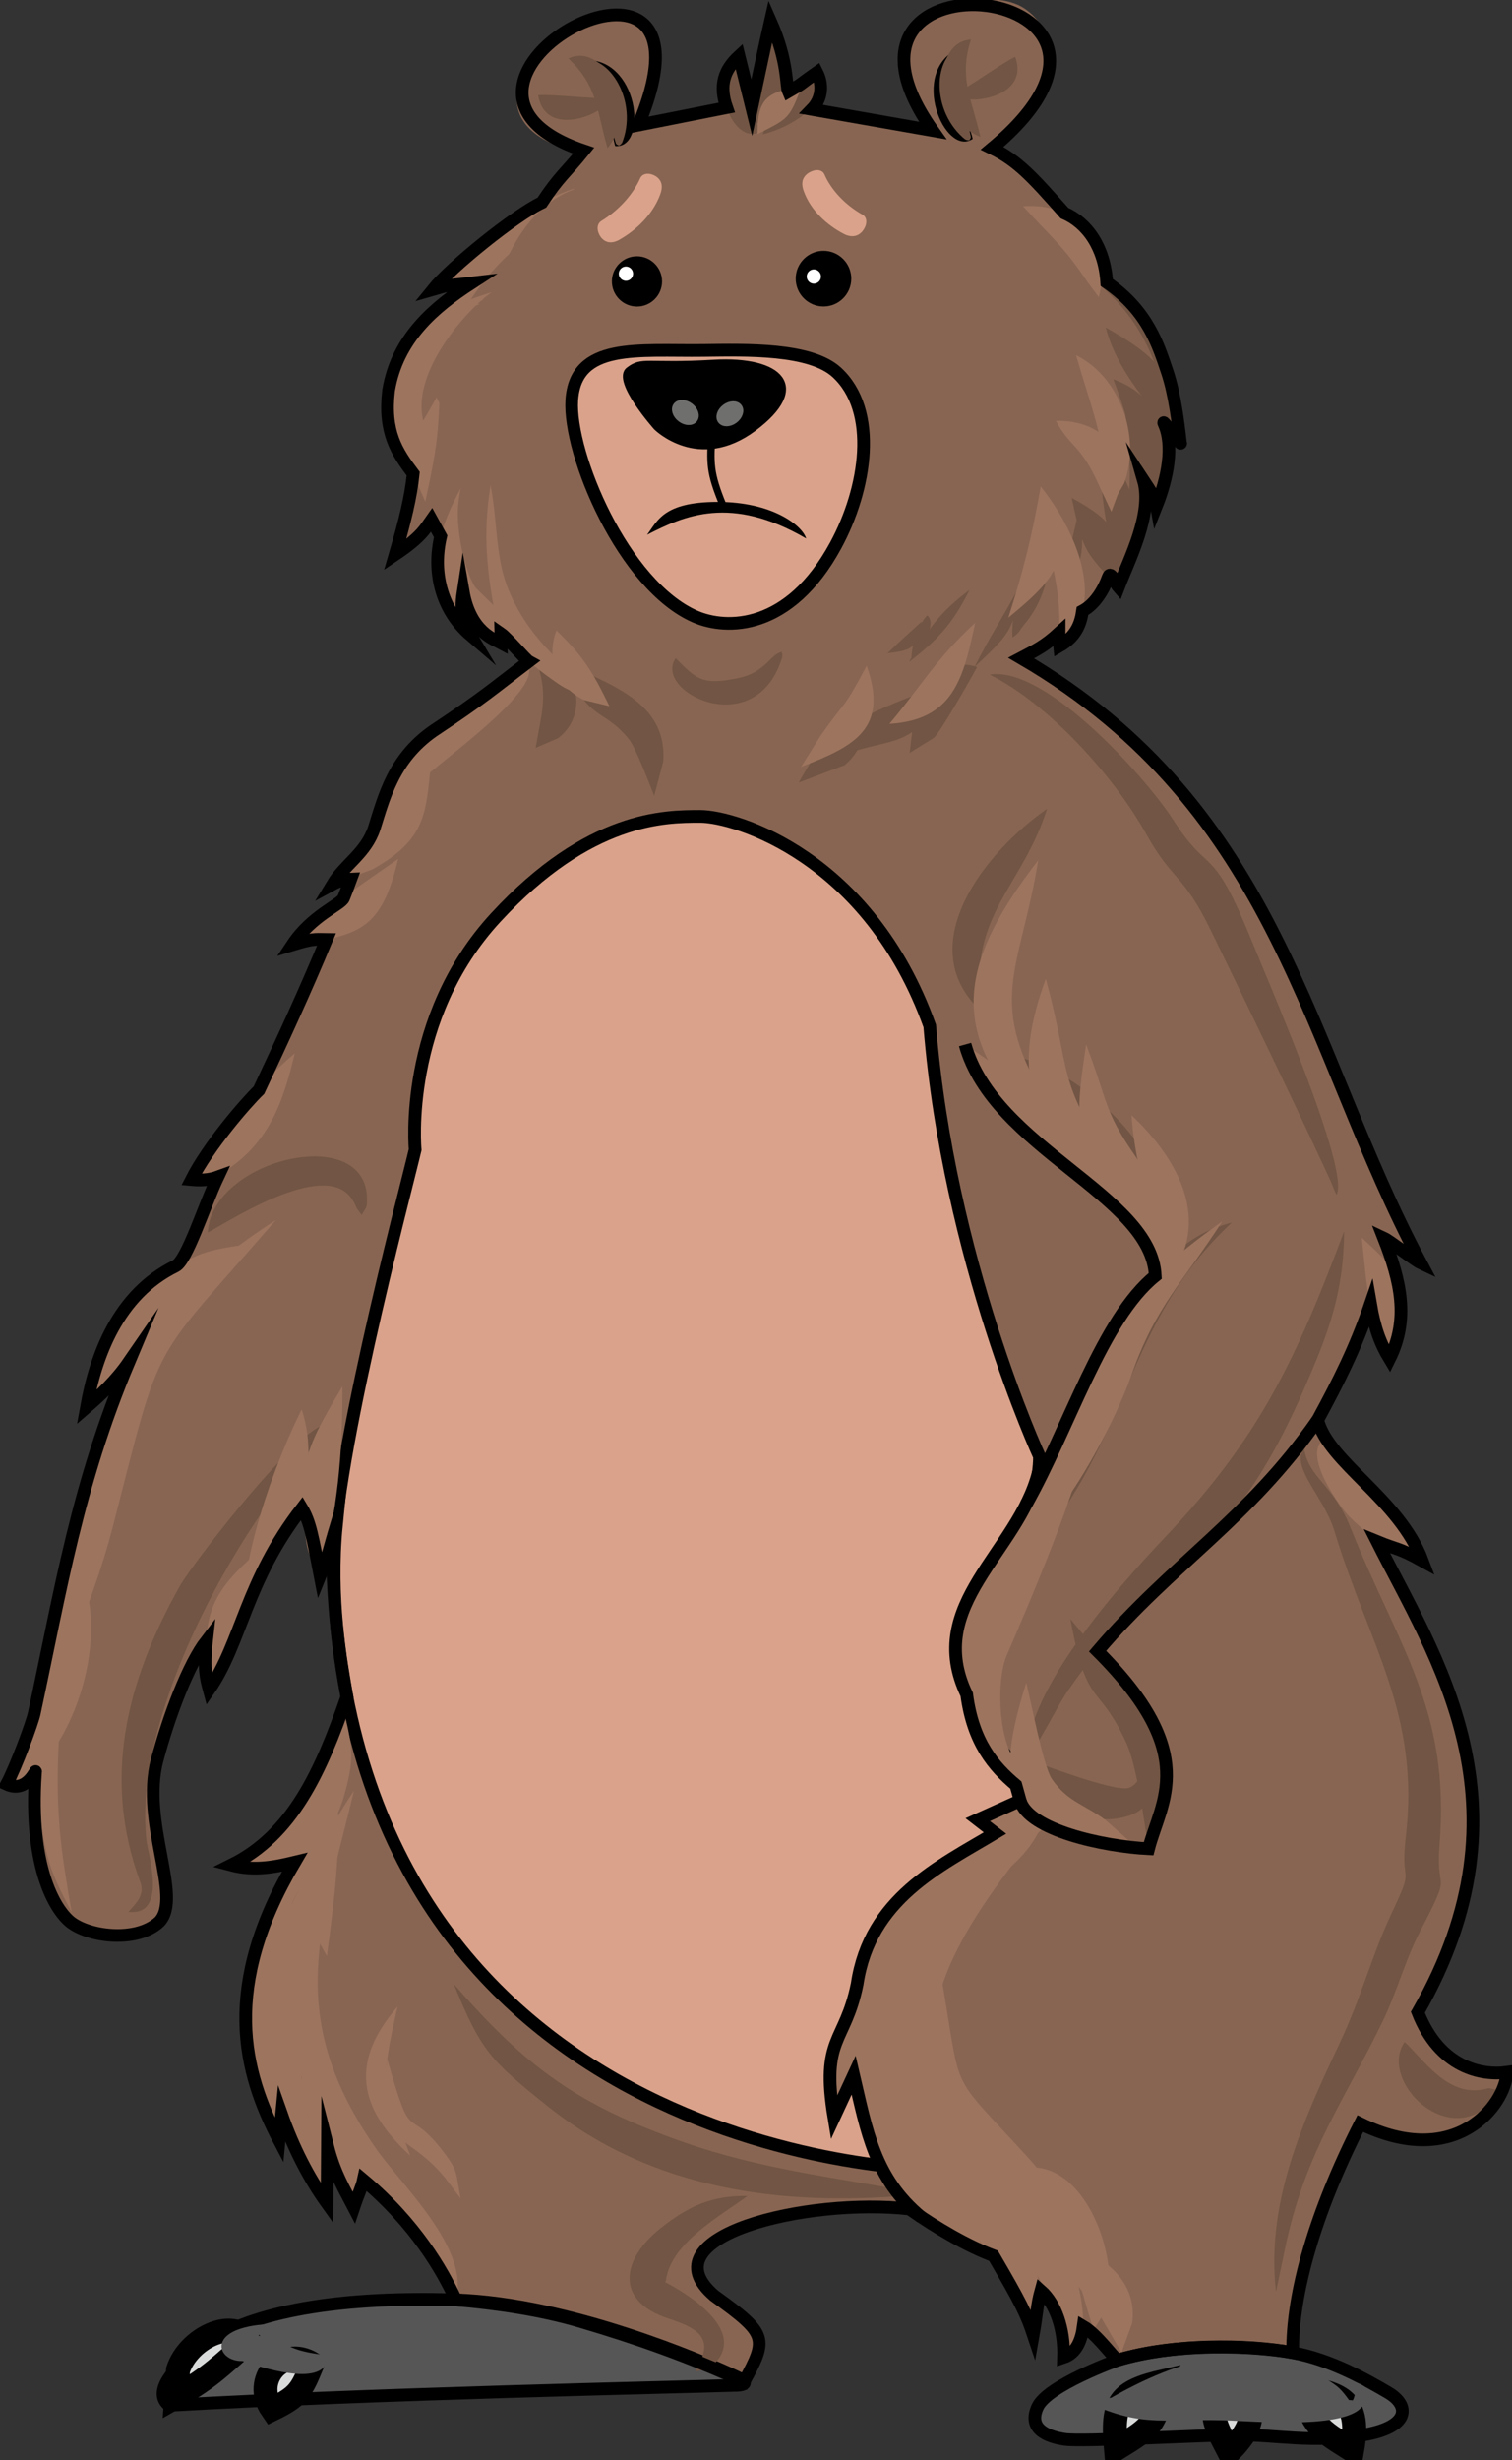 <svg width="179" height="291" viewBox="0 0 179 291" fill="none" xmlns="http://www.w3.org/2000/svg">
<rect x="0" y="0" width="179" height="291" fill="#333333" stroke="none"/>
<g clip-path="url(#clip0)">
<path fill-rule="evenodd" clip-rule="evenodd" d="M69.415 17.877C69.415 17.877 63.052 17.024 61.71 13.205C60.703 10.33 62.706 7.208 65.445 4.568C67.28 2.796 71.744 0.107 75.717 2.7C78.516 4.528 78.031 7.63 77.863 8.817C77.553 11.035 75.574 14.794 75.574 14.794C87.037 12.015 98.998 11.983 110.281 15.603C110.926 15.28 109.063 13.647 108.291 11.991C107.327 9.924 105.44 7.562 107.542 4.209C109.533 1.035 117.52 -1.187 121.143 1.25C124.074 3.222 125.065 7.363 123.946 10.219C122.393 14.169 117.44 17.534 117.44 17.534C117.44 17.534 120.777 18.749 126.403 25.694C129.329 29.306 130.03 32.926 133.47 36.749C135.991 39.552 139.602 49.413 139.725 52.347C141.031 54.494 135.895 45.996 137.018 49.827C137.089 50.074 138.463 52.057 136.906 59.83C136.719 60.766 135.174 52.929 135.146 59.074C135.138 61.344 133.852 65.756 133.092 67.855C131.599 71.964 132.718 64.306 131.786 66.919C131.559 67.56 130.572 70.093 127.211 73.175C125.786 74.481 120.86 77.846 120.86 77.846C120.86 77.846 129.453 82.844 135.055 88.587C141.999 95.703 147.051 101.549 153.78 116.236C157.117 123.52 161.102 134.997 167.931 149.114C164.901 146.478 164.021 146.012 163.885 146.187C163.272 146.971 166.251 148.178 164.945 152.977C164.65 154.06 164.26 149.616 163.077 149.365C162.731 152.256 160.859 158.452 160.772 158.703C160.151 160.448 155.978 167.982 155.978 167.982C155.978 167.982 158.92 175.007 159.9 176.763C168.799 192.708 175.018 203.867 173.923 216.913L173.895 217.227C173.473 222.158 172.446 227.016 170.821 231.691C170.754 231.894 170.678 232.097 170.606 232.309C169.914 234.264 169.05 235.61 167.835 238.039C167.624 238.461 168.87 242.3 172.533 244.514C175.834 246.505 178.386 245.136 178.386 245.136C178.386 245.136 178.558 250.368 171.757 252.794C166.247 254.661 161.019 251.205 161.019 251.205C161.019 251.205 156.675 259.504 154.855 265.589C153.517 270.061 152.709 273.904 152.896 278.384C154.553 278.595 157.157 279.583 160.366 280.953C163.985 282.494 166.856 284.007 165.924 286.062C165.757 286.265 165.617 286.44 165.287 286.783C160.202 288.953 149.492 288.065 144.495 288.057C134.462 288.041 130.663 289.132 126.279 288.208C125.694 288.085 124.082 287.667 123.779 287.535C123.106 287.129 122.604 286.165 122.545 285.839C122.027 283.007 132.268 279.184 132.268 279.184C129.735 275.25 125.2 272.518 118.249 267.361C116.656 266.182 114.721 263.932 113.765 263.438C106.013 259.42 94.785 259.97 87.431 263.315C85.432 264.223 82.084 266.779 81.953 268.42C81.706 271.455 89.191 273.705 89.486 278.01C89.609 279.814 87.993 282.119 87.993 282.119L81.698 281.892C75.371 281.665 69.04 281.801 62.729 282.291C55.519 282.852 46.68 282.665 44.418 282.9C39.405 283.426 36.383 281.243 30.805 281.311C26.553 281.363 18.578 285.166 20.079 282.502C26.823 270.531 54.002 272.307 54.002 272.307C54.002 272.307 53.253 268.416 47.4 261.877C43.355 257.357 31.366 251.671 32.708 231.257C33.409 220.608 39.851 213.046 41.093 200.283C37.753 186.986 40.835 172.976 40.835 172.976C34.532 178.862 25.971 190.669 22.205 198.057C18.247 205.814 17.065 210.959 19.732 222.624C21.225 229.162 13.194 231.962 7.079 226.359C2.548 222.154 5.287 208.247 5.653 203.564C5.741 202.461 5.781 201.354 5.781 200.243C5.769 194.958 6.8 175.712 20.759 149.767C42.809 108.777 41.304 93.724 54.675 85.257C61.893 80.686 62.976 77.484 62.976 77.484L60.663 75.449C58.577 73.613 57.482 71.156 57.963 72.279C58.549 73.645 57.736 74.704 57.736 74.704C57.736 74.704 55.869 68.846 54.376 66.923C50.701 62.192 50.514 58.221 50.331 59.699C50.02 62.192 49.084 62.16 49.084 62.16C49.084 62.16 49.252 59.372 49.053 56.792L50.876 50.082C50.876 48.871 49.232 48.536 48.734 49.584C48.722 48.963 48.702 48.517 48.674 48.369L48.714 45.625L49.081 44.646C49.319 44.156 49.618 43.925 49.801 43.375C50.108 42.459 50.43 41.894 50.856 41.038C51.561 39.628 51.187 40.48 51.796 39.668C52.071 39.297 52.186 38.82 52.445 38.457C52.775 37.995 53.01 38.059 53.333 37.247C54.547 36.769 54.838 36.279 54.977 36.211C55.232 36.084 55.726 36.358 56.773 35.311C57.545 34.539 57.366 34.809 57.836 33.897C58.222 33.153 58.768 32.731 58.859 31.827C58.891 31.516 59.468 31.142 59.468 29.927C59.926 29.529 61.32 28.127 61.547 27.709C61.694 27.434 61.79 27.163 61.837 26.896C64.37 23.886 66.894 20.883 69.415 17.877Z" fill="#886552" stroke="#886552" stroke-width="0.567" stroke-miterlimit="22.926"/>
<path fill-rule="evenodd" clip-rule="evenodd" d="M86.835 282.155C86.835 282.155 89.518 282.235 87.165 281.14C83.287 279.336 67.396 272.466 53.943 272.044C38.53 271.558 28.97 273.896 24.224 277.337C19.478 280.777 18.387 283.235 20 284.513C44.65 283.119 79.847 282.386 86.835 282.155C88.001 282.12 86.835 282.155 86.835 282.155Z" fill="#575656"/>
<path d="M86.835 282.155C86.835 282.155 89.518 282.235 87.165 281.14C83.287 279.336 67.396 272.466 53.943 272.044C38.53 271.558 28.97 273.896 24.224 277.337C19.478 280.777 18.387 283.235 20 284.513C44.65 283.119 79.847 282.386 86.835 282.155ZM86.835 282.155C88.001 282.12 86.835 282.155 86.835 282.155Z" stroke="black" stroke-width="1.5" stroke-miterlimit="22.926"/>
<path fill-rule="evenodd" clip-rule="evenodd" d="M132.276 279.184C139.22 277.058 148.505 277.472 153.024 278.288C157.543 279.105 161.776 281.506 164.36 283.027C166.944 284.549 166.964 287.165 161.131 288.065C155.298 288.961 151.101 288.013 146.702 288.017C142.306 288.017 128.143 288.861 126.021 288.535C123.899 288.208 121.669 287.296 122.832 284.72C124.003 282.143 132.276 279.184 132.276 279.184Z" fill="#575656" stroke="black" stroke-width="1.5" stroke-miterlimit="22.926"/>
<path fill-rule="evenodd" clip-rule="evenodd" d="M49.149 135.992C49.149 135.992 47.656 120.461 58.705 108.514C69.754 96.567 78.712 96.567 82.893 96.567C87.073 96.567 102.9 101.346 110.067 121.357C112.305 148.987 123.059 172.279 123.059 172.279C123.059 177.599 119.555 184.214 115.936 190.904C115.562 198.57 114.738 205.575 122.8 210.808C118.855 215.324 121.363 213.209 111.481 223.145C99.381 235.311 107.65 254.418 110.672 256.653C110.672 256.653 42.544 256.326 39.438 186.727C38.904 174.939 47.879 141.4 49.149 135.992Z" fill="#DAA28A" stroke="black" stroke-width="1.5" stroke-miterlimit="22.926"/>
<path fill-rule="evenodd" clip-rule="evenodd" d="M98.918 64.541C93.435 74.625 85.994 74.537 82.319 72.944C73.798 69.257 67.288 53.666 67.691 47.334C68.129 40.468 75.53 41.552 83.314 41.452C88.339 41.388 95.944 41.173 99.065 44.048C103.995 48.584 102.577 57.807 98.918 64.541Z" fill="#DAA28A" stroke="black" stroke-width="1.5" stroke-miterlimit="22.926"/>
<path fill-rule="evenodd" clip-rule="evenodd" d="M77.653 50.591C77.653 50.591 82.694 55.633 89.287 50.711C95.881 45.789 92.46 42.372 84.497 42.834C76.534 43.296 76.072 42.408 74.376 43.714C72.68 45.012 77.653 50.591 77.653 50.591Z" fill="black" stroke="black" stroke-width="0.567" stroke-miterlimit="22.926"/>
<path fill-rule="evenodd" clip-rule="evenodd" d="M85.847 48.194C85.258 48.636 85.031 49.329 85.341 49.743C85.652 50.157 86.38 50.133 86.97 49.691C87.559 49.249 87.786 48.556 87.475 48.142C87.165 47.728 86.436 47.752 85.847 48.194Z" fill="#6F6F6E" stroke="#6F6F6E" stroke-width="0.769" stroke-miterlimit="22.926"/>
<path fill-rule="evenodd" clip-rule="evenodd" d="M81.703 48.047C81.118 47.601 80.389 47.573 80.074 47.983C79.76 48.393 79.983 49.09 80.572 49.536C81.157 49.982 81.886 50.01 82.201 49.6C82.515 49.19 82.292 48.493 81.703 48.047Z" fill="#6F6F6E" stroke="#6F6F6E" stroke-width="0.769" stroke-miterlimit="22.926"/>
<path fill-rule="evenodd" clip-rule="evenodd" d="M84.739 50.968C84.467 54.827 84.436 55.825 85.977 59.618C86.084 59.793 85.999 60 85.785 60.078C85.576 60.157 85.316 60.077 85.209 59.899C83.58 55.907 83.596 54.937 83.88 50.871C83.899 50.679 84.107 50.549 84.345 50.574C84.587 50.599 84.762 50.776 84.739 50.968Z" fill="black"/>
<path fill-rule="evenodd" clip-rule="evenodd" d="M95.438 63.697C94.984 62.168 91.449 59.344 84.883 59.368C78.501 59.392 77.832 61.638 76.602 63.259C81 61 86.5 58.5 95.438 63.697Z" fill="black"/>
<path fill-rule="evenodd" clip-rule="evenodd" d="M68.953 7.124C75.618 6.515 76.805 17.594 72.835 17.279C72.525 16.292 72.652 15.826 72.174 14.806C70.888 12.055 69.737 10.37 68.953 7.124Z" fill="black"/>
<path fill-rule="evenodd" clip-rule="evenodd" d="M113.59 5.675C107.471 8.395 111.838 18.645 115.151 16.435C114.94 15.419 114.606 15.077 114.522 13.954C114.307 10.919 114.49 8.889 113.59 5.675Z" fill="black"/>
<path fill-rule="evenodd" clip-rule="evenodd" d="M129.943 51.28C135.326 59.468 135.621 61.527 132.468 69.352C130.688 60.913 130.465 59.699 129.943 51.28Z" fill="#725544"/>
<path fill-rule="evenodd" clip-rule="evenodd" d="M131.799 44.853C134.685 45.932 136.895 47.84 137.628 51.049C138.428 54.558 137.544 56.091 136.577 59.488C134.658 54.191 133.782 50.098 131.799 44.853Z" fill="#725544"/>
<path fill-rule="evenodd" clip-rule="evenodd" d="M130.902 38.732C138.686 43.16 138.487 44.658 139.949 52.706C136.536 48.485 132.28 44.096 130.902 38.732Z" fill="#725544"/>
<path fill-rule="evenodd" clip-rule="evenodd" d="M126.873 58.891C132.236 61.83 132.973 63.398 132.4 69.495C128.119 64.999 128.211 64.912 126.873 58.891Z" fill="#725544"/>
<path fill-rule="evenodd" clip-rule="evenodd" d="M132.845 46.048C135.632 54.633 136.325 59.819 132.248 68.448C132.176 67.568 132.152 68.026 132.323 67.178C134.195 58.042 134.079 55.227 132.845 46.048Z" fill="#725544"/>
<path fill-rule="evenodd" clip-rule="evenodd" d="M131.651 39.628C137.305 44.383 138.301 47.282 137.66 55.294L136.919 59.83L136.744 55.251C136.214 46.848 136.509 45.944 131.651 39.628Z" fill="#725544"/>
<path fill-rule="evenodd" clip-rule="evenodd" d="M129.708 33.356C136.202 35.55 137.217 40.178 138.483 46.47L138.472 46.438C138.547 46.764 138.531 46.593 138.519 46.944C137.034 45.757 136.779 38.867 129.708 33.356Z" fill="#725544"/>
<path fill-rule="evenodd" clip-rule="evenodd" d="M127.769 60.237C128.438 65.414 128.362 66.632 125.232 70.841C126.196 67.353 126.909 63.773 127.769 60.237Z" fill="#725544"/>
<path fill-rule="evenodd" clip-rule="evenodd" d="M120.749 69.197C120.064 74.724 119.372 75.059 115.374 78.906C117.154 75.274 118.946 72.713 120.749 69.197Z" fill="#725544"/>
<path fill-rule="evenodd" clip-rule="evenodd" d="M109.104 73.526C108.606 76.528 108.14 76.942 105.074 77.261C106.46 75.895 107.698 74.832 109.104 73.526Z" fill="#725544"/>
<path fill-rule="evenodd" clip-rule="evenodd" d="M121.048 69.643C121.545 71.419 121.792 74.318 119.853 75.393C119.797 73.151 120.096 71.737 121.048 69.643Z" fill="#725544"/>
<path fill-rule="evenodd" clip-rule="evenodd" d="M124.93 63.968C123.855 68.894 123.676 71.69 119.854 75.393C120.566 72.247 123.469 66.931 124.93 63.968Z" fill="#725544"/>
<path fill-rule="evenodd" clip-rule="evenodd" d="M109.776 72.781C111.094 73.948 108.649 77.269 107.896 77.998C107.936 76.293 108.549 74.087 109.776 72.781Z" fill="#725544"/>
<path fill-rule="evenodd" clip-rule="evenodd" d="M114.777 69.794C112.794 73.745 111.078 75.636 107.61 78.308C109.74 74.589 111.269 72.379 114.777 69.794Z" fill="#725544"/>
<path fill-rule="evenodd" clip-rule="evenodd" d="M67.297 6.921C71.231 4.958 75.945 12.397 71.927 17.526C70.598 12.994 70.797 10.215 67.297 6.921Z" fill="#725544"/>
<path fill-rule="evenodd" clip-rule="evenodd" d="M114.94 4.687C110.548 4.89 110.058 13.683 116.067 16.2C115.016 11.6 113.487 9.271 114.94 4.687Z" fill="#725544"/>
<path fill-rule="evenodd" clip-rule="evenodd" d="M63.713 11.254C65.6 11.139 70.454 11.744 71.477 11.553C73.695 12.381 64.665 17.188 63.713 11.254Z" fill="#725544"/>
<path fill-rule="evenodd" clip-rule="evenodd" d="M120.18 6.722C118.476 7.543 114.53 10.438 113.547 10.768C112.014 12.576 122.243 12.369 120.18 6.722Z" fill="#725544"/>
<path fill-rule="evenodd" clip-rule="evenodd" d="M68.643 7.073C72.154 6.312 75.638 12.078 73.608 16.989L73.616 16.901C73.464 17.144 73.568 17.024 73.269 17.228C73.126 17.148 72.943 17.088 72.899 16.929C71.74 12.851 70.1 10.493 68.643 7.073Z" fill="#725544"/>
<path fill-rule="evenodd" clip-rule="evenodd" d="M113.838 5.476C110.402 6.523 110.171 13.257 114.335 16.555L114.288 16.483C114.538 16.622 114.387 16.57 114.749 16.598C114.837 16.459 114.964 16.32 114.929 16.16C113.949 12.031 114.232 9.175 113.838 5.476Z" fill="#725544"/>
<path fill-rule="evenodd" clip-rule="evenodd" d="M55.949 64.565C59.76 68.189 59.816 69.396 57.892 74.27C55.519 69.551 55.758 69.77 55.949 64.565Z" fill="#725544"/>
<path fill-rule="evenodd" clip-rule="evenodd" d="M50.872 52.618C52.536 58.206 52.361 58.182 49.081 63.072C48.726 61.204 48.555 59.982 48.575 58.97C48.674 58.66 48.714 58.329 48.73 57.991L49.216 56.199C49.598 55.287 50.144 54.199 50.872 52.618Z" fill="#725544"/>
<path fill-rule="evenodd" clip-rule="evenodd" d="M48.691 48.106C48.85 48.445 48.962 48.811 49.033 49.198C48.914 49.293 48.81 49.421 48.734 49.58C48.723 48.963 48.703 48.513 48.675 48.365L48.691 48.106Z" fill="#725544"/>
<path fill-rule="evenodd" clip-rule="evenodd" d="M87.456 7.67C88.415 9.956 88.797 12.783 89.996 15.583C86.743 17.395 83.669 9.223 87.456 7.67Z" fill="#725544"/>
<path fill-rule="evenodd" clip-rule="evenodd" d="M91.21 2.473C93.36 8.423 94.503 12.166 88.224 15.467C90.234 9.558 89.685 8.466 91.21 2.473Z" fill="#725544"/>
<path fill-rule="evenodd" clip-rule="evenodd" d="M96.713 8.566C98.891 11.979 93.536 15.153 90.295 15.885C91.426 12.656 94.038 10.788 96.713 8.566Z" fill="#725544"/>
<path fill-rule="evenodd" clip-rule="evenodd" d="M79.99 77.858C82.478 80.347 83.127 81.128 87.515 80.18C90.613 79.511 91.214 77.392 92.532 77.11C92.655 77.572 92.647 77.353 92.592 77.763L92.608 77.731C89.538 87.93 77.207 81.853 79.99 77.858Z" fill="#725544"/>
<path fill-rule="evenodd" clip-rule="evenodd" d="M117.166 79.798C123.783 78.703 135.696 91.999 138.953 97.069C143.281 103.807 143.377 99.486 148.119 111.131C150.245 116.351 159.849 138.441 158.228 141.325C157.977 140.875 157.722 140.106 157.484 139.596C152.869 129.664 148.139 119.912 143.357 110.075C140.04 103.25 138.826 104.281 135.72 98.694C131.95 91.908 124.241 83.314 117.166 79.798Z" fill="#725544"/>
<path fill-rule="evenodd" clip-rule="evenodd" d="M159.124 145.657C159.057 153.096 157.233 157.803 154.235 164.629C144.858 185.966 137.289 184.19 126.356 200.084C125.134 201.864 122.53 207.148 121.65 207.785C121.367 199.972 132.858 187.161 138.038 181.713C149.178 169.981 153.49 160.635 159.124 145.657Z" fill="#725544"/>
<path fill-rule="evenodd" clip-rule="evenodd" d="M39.378 168.655C28.779 179.057 15.62 202.545 17.336 217.67C17.523 219.31 19.9 226.67 15.19 226.148C16.077 225.204 17.16 224.129 16.627 222.683C12.036 210.31 14.994 198.805 21.293 187.603C22.834 184.851 37.243 166.146 39.378 168.655Z" fill="#725544"/>
<path fill-rule="evenodd" clip-rule="evenodd" d="M154.347 171.192C154.956 174.959 157.739 175.373 159.861 180.654C165.551 194.831 171.718 202.25 170.42 218.227C169.926 224.32 172.088 220.812 168.127 228.43C166.339 231.867 165.372 235.654 163.632 239.214C159.037 248.628 154.721 254.391 152.304 265.143L151.062 271.096C149.863 260.643 154.143 251.109 158.535 241.814C161.255 236.056 162.369 231.349 164.73 226.355C167.649 220.182 165.706 223.376 166.423 217.315C168.147 202.74 162.095 194.676 157.99 181.14C156.7 176.907 152.766 173.673 154.347 171.192Z" fill="#725544"/>
<path fill-rule="evenodd" clip-rule="evenodd" d="M166.29 241.532C168.512 243.622 171.275 247.828 175.337 247.187C176.746 246.964 175.735 246.928 177.339 247.206C176.957 248.198 177.073 248.254 176.332 248.939C170.925 253.953 163.244 245.916 166.29 241.532Z" fill="#725544"/>
<path fill-rule="evenodd" clip-rule="evenodd" d="M53.712 234.662C62.256 244.51 68.384 249.01 81.034 253.423C90.06 256.569 98.497 257.509 107.786 259.237L107.678 259.261C107.925 259.233 107.794 259.225 108.064 259.301C108.017 259.44 107.981 259.647 107.798 259.663C92.441 261.021 77.144 258.986 64.813 249.118C58.024 243.694 56.905 242.511 53.712 234.662Z" fill="#725544"/>
<path fill-rule="evenodd" clip-rule="evenodd" d="M88.498 259.751C85.289 262.108 79.556 265.234 78.859 269.575C78.811 269.882 78.855 269.786 78.771 269.93C78.735 269.914 78.755 269.922 78.719 269.91L78.708 269.926C78.716 269.945 88.478 274.704 84.943 279.184C84.142 280.196 83.569 280.272 82.379 280.507L82.825 279.467C84.453 276.397 82.243 275.266 79.13 274.25C72.659 272.14 73.615 267.166 78.281 263.502C81.594 260.894 84.306 259.699 88.498 259.751Z" fill="#725544"/>
<path fill-rule="evenodd" clip-rule="evenodd" d="M123.955 95.675C121.136 104.544 115.406 107.702 115.952 117.415L115.995 119.47C107.885 111.704 116.732 100.677 123.955 95.675Z" fill="#725544"/>
<path fill-rule="evenodd" clip-rule="evenodd" d="M145.834 144.61C133.949 155.653 133.885 168.11 124.321 180.833C121.701 184.322 119.886 185.903 115.972 187.619C116.617 186.162 116.195 186.767 117.321 185.608C124.974 177.719 127.674 164.669 134.398 154.355C137.596 149.449 140.108 146.103 145.834 144.61Z" fill="#725544"/>
<path fill-rule="evenodd" clip-rule="evenodd" d="M119.054 124.921C125.623 124.933 137.473 134.821 137.855 142.993C138.026 146.605 138.48 146.338 137.357 149.962C136.294 147.306 135.796 145.833 135.092 143.097C133.746 137.884 122.988 128.955 119.054 124.921Z" fill="#725544"/>
<path fill-rule="evenodd" clip-rule="evenodd" d="M24.594 145.805C25.036 137.083 43.474 132.727 43.45 141.866C43.447 142.925 43.371 142.758 42.809 143.714C41.786 142.288 42.551 143.463 41.886 142.193C39.083 136.844 27.994 143.909 24.594 145.805Z" fill="#725544"/>
<path fill-rule="evenodd" clip-rule="evenodd" d="M63.415 78.006C66.286 75.915 71.012 83.457 66.079 87.316L63.415 88.459C64.171 84.055 64.956 82.044 63.415 78.006Z" fill="#725544"/>
<path fill-rule="evenodd" clip-rule="evenodd" d="M115.673 78.902C114.769 80.602 111.309 86.6 110.568 87.272L107.686 89.056L108.056 85.998C108.761 82.35 111.46 77.416 115.673 78.902Z" fill="#725544"/>
<path fill-rule="evenodd" clip-rule="evenodd" d="M66.699 78.304C71.895 80.929 79.046 82.888 78.517 90.088L77.45 94.134C77.091 93.266 75.307 88.511 74.487 87.484C71.346 83.557 69.669 85.624 66.699 78.304Z" fill="#725544"/>
<path fill-rule="evenodd" clip-rule="evenodd" d="M101.339 82.486C103.482 84.927 102.227 88.694 99.986 90.502L94.547 92.569C95.718 90.47 99.297 84.724 101.339 82.486Z" fill="#725544"/>
<path fill-rule="evenodd" clip-rule="evenodd" d="M113.284 80.694C106.862 89.606 106.706 86.544 97.947 89.921C96.932 90.311 97.095 90.335 96.263 89.953C96.529 89.22 96.836 88.77 97.346 88.168C99.822 85.246 109.394 81.518 113.284 80.694Z" fill="#725544"/>
<path fill-rule="evenodd" clip-rule="evenodd" d="M120.339 207.646C121.912 208.128 132.108 212.154 133.697 211.457C135.437 210.693 134.489 209.076 136.874 208.821C137.3 209.705 136.556 209.928 136.655 210.227C136.711 210.235 136.719 210.203 136.755 210.151C136.667 212.297 135.847 214.054 133.665 214.763C127.769 216.69 123.464 211.752 120.339 207.646Z" fill="#725544"/>
<path fill-rule="evenodd" clip-rule="evenodd" d="M126.722 191.502C128.422 193.628 136.289 202.461 137.038 204.52C138.842 209.47 137.285 213.874 135.979 218.681C135.445 215.599 134.669 209.008 133.299 206.065C129.919 198.805 128.705 202.302 126.722 191.502Z" fill="#725544"/>
<path fill-rule="evenodd" clip-rule="evenodd" d="M62.375 78.575C64.756 81.391 51.314 90.598 49.319 92.804C42.654 100.191 52.521 90.725 44.151 98.463C46.966 88.356 48.551 88.228 57.804 82.127C60.281 80.495 60.679 79.802 62.375 78.575Z" fill="#9D745E"/>
<path fill-rule="evenodd" clip-rule="evenodd" d="M32.657 144.311C17.614 161.686 19.271 157.545 13.466 180.172C10.28 192.585 7.211 194.138 6.856 208.693C6.693 215.372 7.354 219.689 8.473 226.148C5.757 221.102 5.387 219.605 4.626 213.735C3.185 202.577 4.22 196.603 7.414 186.165C13.593 165.935 13.697 156.553 32.657 144.311Z" fill="#9D745E"/>
<path fill-rule="evenodd" clip-rule="evenodd" d="M124.333 215.097C119.256 221.075 108.864 233.647 110.959 242.073C113.642 252.869 116.059 254.008 125.304 259.237C127.781 260.639 127.434 260.834 129.409 263.482C120.972 258.472 113.726 258.895 108.884 248.206C106.567 243.093 105.603 240.285 107.59 234.997C110.557 227.084 116.581 218.749 124.333 215.097Z" fill="#9D745E"/>
<path fill-rule="evenodd" clip-rule="evenodd" d="M41.914 211.812C38.004 228.051 33.549 238.393 44.474 254.088C47.636 258.628 55.698 266.003 53.942 272.048C50.459 262.857 45.008 261.029 39.501 253.092C30.467 240.062 33.461 224.185 41.914 211.812Z" fill="#9D745E"/>
<path fill-rule="evenodd" clip-rule="evenodd" d="M60.429 29.919C59.083 34.117 57.586 36.55 53.258 37.454C53.286 37.39 53.318 37.322 53.345 37.247C54.56 36.769 54.85 36.279 54.99 36.211C55.245 36.084 55.738 36.359 56.785 35.311C57.558 34.539 57.379 34.809 57.849 33.898C58.235 33.153 58.78 32.731 58.872 31.827C58.9 31.544 59.377 31.213 59.469 30.25C59.788 30.13 60.11 30.023 60.429 29.919Z" fill="#9D745E"/>
<path fill-rule="evenodd" clip-rule="evenodd" d="M52.366 43.359C51.111 46.123 50.279 47.445 48.734 49.373C48.722 48.863 48.707 48.497 48.679 48.369L48.718 45.625L49.085 44.646C49.324 44.156 49.622 43.925 49.806 43.375C49.821 43.324 49.837 43.276 49.857 43.228C50.697 43.12 51.569 43.192 52.366 43.359Z" fill="#9D745E"/>
<path fill-rule="evenodd" clip-rule="evenodd" d="M57.741 54.112C57.566 59.193 57.502 59.89 56.531 64.824C56.025 67.377 56.523 68.428 56.551 70.837C54.835 70.176 54.648 70.089 53.804 68.333C50.992 62.506 54.026 58.476 57.741 54.112Z" fill="#9D745E"/>
<path fill-rule="evenodd" clip-rule="evenodd" d="M51.02 90.251C50.415 96.277 50.431 99.315 44.072 102.839L39.374 104.588C43.853 98.017 45.98 96.03 51.02 90.251Z" fill="#9D745E"/>
<path fill-rule="evenodd" clip-rule="evenodd" d="M47.138 101.601C45.143 110.02 42.551 110.701 34.596 111.756L35.663 109.689C35.929 109.358 46.779 101.84 47.138 101.601Z" fill="#9D745E"/>
<path fill-rule="evenodd" clip-rule="evenodd" d="M34.895 124.599C33.429 130.827 31.578 135.793 25.63 139.13C24.081 139.998 24.001 140.034 22.651 139.532C26.422 133.734 29.392 129.25 34.895 124.599Z" fill="#9D745E"/>
<path fill-rule="evenodd" clip-rule="evenodd" d="M38.179 172.088C39.704 178.882 40.066 175.592 36.985 181.944L35.109 176.699L38.179 172.088Z" fill="#9D745E"/>
<path fill-rule="evenodd" clip-rule="evenodd" d="M40.533 163.988C40.588 172.004 39.951 178.73 37.881 186.424C36.368 183.187 36.408 183.967 36.037 180.435C35.245 172.845 36.746 170.407 40.533 163.988Z" fill="#9D745E"/>
<path fill-rule="evenodd" clip-rule="evenodd" d="M35.715 166.712C38.179 173.991 34.667 183.366 28.922 188.216C29.455 181.801 32.808 172.506 35.715 166.712Z" fill="#9D745E"/>
<path fill-rule="evenodd" clip-rule="evenodd" d="M31.013 183.139C31.523 186.5 30.44 187.245 29.281 190.61C27.8 194.915 27.131 195.811 24.742 199.865C23.806 191.211 24.575 188.611 31.013 183.139Z" fill="#9D745E"/>
<path fill-rule="evenodd" clip-rule="evenodd" d="M161.21 146.402C167.437 152.073 167.27 152.893 164.495 160.738C161.72 153.562 162.006 153.901 161.21 146.402Z" fill="#9D745E"/>
<path fill-rule="evenodd" clip-rule="evenodd" d="M156.731 170.296C158.42 172.343 157.886 172.311 160.586 174.696C165.455 179.001 165.391 179.085 168.378 184.632C164.683 182.98 162.795 182.474 159.734 179.388C158.607 178.249 154.112 171.972 156.731 170.296Z" fill="#9D745E"/>
<path fill-rule="evenodd" clip-rule="evenodd" d="M39.784 216.698C38.658 226.439 34.071 234.929 33.024 244.18L32.709 247.836L31.017 244.327C28.656 235.725 34.577 223.412 39.784 216.698Z" fill="#9D745E"/>
<path fill-rule="evenodd" clip-rule="evenodd" d="M38.18 249.444C43.368 253.307 44.972 253.18 41.87 261.113C41.146 259.683 39.573 256.875 39.187 255.091C38.566 252.196 36.416 252.168 38.18 249.444Z" fill="#9D745E"/>
<path fill-rule="evenodd" clip-rule="evenodd" d="M36.161 243.662C38.701 246.748 42.018 249.715 39.426 253.387L37.348 255.386L36.786 251.615C35.934 247.406 34.911 249.062 36.161 243.662Z" fill="#9D745E"/>
<path fill-rule="evenodd" clip-rule="evenodd" d="M145.03 281.275C148.84 284.541 149.043 286.4 145.515 290.044C143.258 285.676 143.27 285.879 145.03 281.275Z" fill="#D9DADA" stroke="black" stroke-width="2.834" stroke-miterlimit="22.926"/>
<path fill-rule="evenodd" clip-rule="evenodd" d="M137.858 281.638C136.664 286.918 136.715 286.846 132.109 289.702C131.611 284.182 132.399 282.884 137.858 281.638Z" fill="#D9DADA" stroke="black" stroke-width="2.835" stroke-miterlimit="22.926"/>
<path fill-rule="evenodd" clip-rule="evenodd" d="M153.805 282.354C158.993 283.055 161.079 284.051 160.076 289.821C155.668 287.038 155.883 287.225 153.805 282.354Z" fill="#D9DADA" stroke="black" stroke-width="2.835" stroke-miterlimit="22.926"/>
<path fill-rule="evenodd" clip-rule="evenodd" d="M29.519 276.923C26.163 279.738 25.132 281.056 20.859 283.493L21.078 280.315C22.277 276.624 27.556 274.023 29.519 276.923Z" fill="#D9DADA" stroke="black" stroke-width="2.835" stroke-miterlimit="22.926"/>
<path fill-rule="evenodd" clip-rule="evenodd" d="M36.985 279.611C35.683 282.757 35.384 283.445 32.207 284.987C29.826 281.566 33.366 277.376 36.985 279.611Z" fill="#D9DADA" stroke="black" stroke-width="2.835" stroke-miterlimit="22.926"/>
<path fill-rule="evenodd" clip-rule="evenodd" d="M38.553 278.866C38.183 282.171 30.642 279.638 28.874 279.033L28.918 278.977C26.159 279.268 24.51 275.839 31.183 275.23C31.183 275.23 30.626 275.827 30.041 276.457C30.296 276.492 30.562 276.548 30.869 276.628C34.62 277.596 33.772 278.28 38.553 278.866ZM28.934 277.647C28.783 277.811 28.687 277.918 28.683 277.926C28.882 277.898 28.946 277.791 28.934 277.647Z" fill="#575656" stroke="#575656" stroke-width="0.567" stroke-miterlimit="22.926"/>
<path fill-rule="evenodd" clip-rule="evenodd" d="M127.435 283.577C135.231 284.031 141.283 282.343 147.94 282.92C152.156 283.286 155.883 283.804 160.147 283.912C160.052 283.995 160.08 283.951 160.04 284.023C160.251 283.935 160.35 283.35 160.51 282.84C160.072 282.57 159.391 282.187 159.427 281.904L159.45 281.889L159.47 281.916L159.478 281.948L159.498 281.936C159.502 281.9 159.502 281.916 159.502 281.889C159.805 281.53 162.158 282.076 161.624 282.888C161.608 283.326 161.608 283.489 161.517 284.019C160.904 287.583 148.043 286.357 144.894 286.289C136.947 286.106 134.9 287.253 127.435 283.577ZM160.641 282.47C160.709 282.323 160.784 282.203 160.88 282.127C160.752 282.219 160.677 282.343 160.641 282.47ZM160.721 282.98C160.752 283.02 160.788 283.051 160.832 283.071C160.808 283.043 160.768 283.012 160.721 282.98Z" fill="#575656"/>
<path fill-rule="evenodd" clip-rule="evenodd" d="M131.05 283.907C139.65 278.926 149.062 275.903 157.945 282.012C158.909 282.673 159.399 283.505 160.239 284.62L158.71 284.788C152.28 283.999 147.474 284.62 141.02 284.222C135.935 283.907 136.568 285.234 131.05 283.907Z" fill="#575656"/>
<path fill-rule="evenodd" clip-rule="evenodd" d="M39.895 216.742C35.082 222.914 32.959 228.203 30.041 235.558C30.893 227.828 32.748 220.836 39.895 216.742Z" fill="#9D745E"/>
<path fill-rule="evenodd" clip-rule="evenodd" d="M34.819 234.065C33.361 240.528 34.659 246.346 34.97 253.033C33.254 248.31 30.085 238.33 34.819 234.065Z" fill="#9D745E"/>
<path fill-rule="evenodd" clip-rule="evenodd" d="M34.97 238.394C35.117 244.518 36.734 251.181 37.658 257.361C34.883 251.679 32.127 244.57 34.97 238.394Z" fill="#9D745E"/>
<path fill-rule="evenodd" clip-rule="evenodd" d="M38.403 251.687C39.012 255.936 39.199 253.845 37.806 257.959C36.563 253.63 36.372 255.721 38.403 251.687Z" fill="#9D745E"/>
<path fill-rule="evenodd" clip-rule="evenodd" d="M35.715 225.105C32.291 230.843 32.773 229.405 33.087 237.657C33.286 242.818 33.728 248.063 33.028 253.18C30.754 248.636 29.006 242.917 28.939 237.792C28.895 234.272 30.344 224.702 35.715 225.105Z" fill="#9D745E"/>
<path fill-rule="evenodd" clip-rule="evenodd" d="M35.117 232.87C34.273 243.443 34.456 244.865 37.924 254.478C38.469 255.995 38.804 256.716 38.402 258.257C38.083 257.349 37.884 256.736 37.45 255.856C32.589 245.956 31.398 244.291 35.117 232.87Z" fill="#9D745E"/>
<path fill-rule="evenodd" clip-rule="evenodd" d="M33.027 238.246C34.552 247.569 34.46 247.708 37.733 255.928C38.693 258.341 38.442 257.891 38.701 260.647C33.604 250.153 31.789 251.822 33.027 238.246Z" fill="#9D745E"/>
<path fill-rule="evenodd" clip-rule="evenodd" d="M47.062 237.35C44.964 246.725 45.314 246.016 48.555 254.972C42.372 249.325 41.432 243.857 47.062 237.35Z" fill="#9D745E"/>
<path fill-rule="evenodd" clip-rule="evenodd" d="M45.868 243.622C48.902 254.371 47.994 248.604 52.581 254.641C54.285 256.883 53.95 257.095 54.528 260.049L52.648 257.556C47.675 251.571 44.351 254.546 45.868 243.622Z" fill="#9D745E"/>
<path fill-rule="evenodd" clip-rule="evenodd" d="M40.791 202.704C41.779 206.85 41.95 208.267 40.664 212.66C38.984 218.394 33.314 223.281 27.354 220.625C31.55 218.096 26.677 220.951 30.3 219.04C35.388 216.359 38.016 207.67 40.791 202.704Z" fill="#9D745E"/>
<path fill-rule="evenodd" clip-rule="evenodd" d="M39.596 209.275C40.628 216.917 39.684 223.798 38.701 231.377C35.471 225.634 34.337 223.946 35.866 217.005C36.773 212.887 36.913 212.086 39.596 209.275Z" fill="#9D745E"/>
<path fill-rule="evenodd" clip-rule="evenodd" d="M10.034 187.173C12.247 194.433 9.325 204.5 3.974 209.892C3.392 210.473 1.656 212.114 0.776 211.067C1.437 209.633 1.863 209.343 2.576 207.28C4.953 200.37 6.179 193.823 10.034 187.173Z" fill="#9D745E"/>
<path fill-rule="evenodd" clip-rule="evenodd" d="M29.443 147.151C24.598 151.949 19.649 155.932 15.118 161.268C10.977 166.142 14.974 161.969 10.033 166.863C11.084 160.472 13.358 154.992 18.884 151.161C23.32 148.086 24.319 147.931 29.443 147.151Z" fill="#9D745E"/>
<path fill-rule="evenodd" clip-rule="evenodd" d="M123.811 213.186C123.549 220.895 113.388 224.539 108.446 228.298C106.444 229.824 103.127 233.209 101.415 234.889L103.032 229.302C104.998 225.212 109.044 221.851 112.77 219.864C119.499 216.276 118.026 217.745 123.811 213.186Z" fill="#9D745E"/>
<path fill-rule="evenodd" clip-rule="evenodd" d="M117.835 221.521C111.429 232.285 100.83 240.217 106.587 253.423L107.384 255.271C105.357 254.355 105.341 254.653 103.999 252.782C95.136 240.433 107.571 227.526 117.835 221.521Z" fill="#9D745E"/>
<path fill-rule="evenodd" clip-rule="evenodd" d="M113.355 223.312C110.875 229.445 110.274 227.514 108.088 231.349C106.248 234.578 106.933 243.937 107.853 247.155C108.757 250.313 111.83 255.9 113.328 259.579C106.3 253.873 102.072 248.051 102.502 238.569C102.904 229.712 106.814 227.777 113.355 223.312Z" fill="#9D745E"/>
<path fill-rule="evenodd" clip-rule="evenodd" d="M108.876 245.116C113.391 248.819 112.643 247.796 114.251 253.479C108.028 252.145 107.271 251.527 108.876 245.116Z" fill="#9D745E"/>
<path fill-rule="evenodd" clip-rule="evenodd" d="M124.105 212.56C125.678 216.021 121.505 218.669 118.129 217.092L115.744 215.248C119.566 212.847 120.283 213.233 124.105 212.56Z" fill="#9D745E"/>
<path fill-rule="evenodd" clip-rule="evenodd" d="M111.265 232.87C114.048 248.445 111.855 244.407 121.649 255.143C125.117 258.946 129.7 265.748 127.092 271.1C126.391 269.834 126.642 270.487 126.316 269.149L126.324 269.233C121.725 256.668 117.596 259.95 112.603 252.156C108.55 245.821 109.107 239.684 111.265 232.87Z" fill="#9D745E"/>
<path fill-rule="evenodd" clip-rule="evenodd" d="M121.119 256.465C128.529 255.151 132.885 267.604 130.862 273.338L129.48 275.581C128.585 273.004 128.095 270.579 127.123 268.146C124.32 261.109 124.973 262.108 121.119 256.465Z" fill="#9D745E"/>
<path fill-rule="evenodd" clip-rule="evenodd" d="M103.059 244.156C106.312 249.64 109.406 255.143 113.009 260.495C116.075 265.051 113.873 261.24 116.481 266.103L113.017 264.88C108.741 262.63 104.943 258.062 103.426 253.885C101.702 249.154 101.678 248.525 103.059 244.156Z" fill="#9D745E"/>
<path fill-rule="evenodd" clip-rule="evenodd" d="M106.188 238.545C103.532 245.343 103.441 245.454 108.796 252.527C112.161 256.971 116.763 262.323 119.327 266.919C113.928 264.267 108.589 260.221 104.954 255.354C101.689 250.99 98.524 240.433 106.188 238.545Z" fill="#9D745E"/>
<path fill-rule="evenodd" clip-rule="evenodd" d="M105.17 228.955C107.2 242.013 104.998 241.281 114.785 253.275C119.033 258.484 122.872 261.606 127.602 267.417L120.833 265.529C106.408 259.579 94.005 242.706 105.17 228.955Z" fill="#9D745E"/>
<path fill-rule="evenodd" clip-rule="evenodd" d="M108.881 251.981C114.841 256.573 123.294 263.936 123.151 272.227L122.315 276.178C120.766 272.809 119.806 270.196 117.581 267.21C113.452 261.658 110.756 258.887 108.881 251.981Z" fill="#9D745E"/>
<path fill-rule="evenodd" clip-rule="evenodd" d="M114.849 255.868C118.213 253.495 125.061 263.144 125.969 264.94C126.857 266.7 130.648 278.4 125.898 278.866C125.985 273.235 124.377 272.319 121.705 267.114C118.281 260.44 118.93 261.049 114.849 255.868Z" fill="#9D745E"/>
<path fill-rule="evenodd" clip-rule="evenodd" d="M115.445 223.91C111.778 232.002 109.182 233.663 104.17 240.225C101.805 243.324 100.395 246.952 98.723 250.492L98.201 245.773C98.703 235.972 108.107 228.924 115.445 223.91Z" fill="#9D745E"/>
<path fill-rule="evenodd" clip-rule="evenodd" d="M125.598 265.127C130.026 266.457 134.732 269.384 134.039 274.788L132.765 278.269L129.926 273.386C128.27 270.985 124.794 267.688 125.598 265.127Z" fill="#9D745E"/>
<path fill-rule="evenodd" clip-rule="evenodd" d="M122.911 101.752C120.745 115.113 116.525 118.39 124.241 130.867C125.702 133.228 125.929 133.352 125.599 136.1C124.185 134.586 123.938 134.061 122.382 132.524C111.448 121.739 114.311 112.879 122.911 101.752Z" fill="#9D745E"/>
<path fill-rule="evenodd" clip-rule="evenodd" d="M114.251 123.555C118.758 126.51 136.695 139.365 137.945 143.961C138.543 146.163 138.204 147.155 137.543 149.241C136.369 146.908 136.066 144.634 134.091 143.3C124.555 136.852 119.69 134.602 114.251 123.555Z" fill="#9D745E"/>
<path fill-rule="evenodd" clip-rule="evenodd" d="M123.807 115.79C126.941 127.191 124.834 127.617 132.288 138.35C133.415 139.975 132.754 138.728 133.661 140.879C132.069 140.552 132.057 140.719 130.751 139.823C121.195 133.288 119.997 126.132 123.807 115.79Z" fill="#9D745E"/>
<path fill-rule="evenodd" clip-rule="evenodd" d="M128.585 123.555C131.201 130.373 130.612 131.301 134.458 136.836C136.688 140.05 139.061 145.733 138.053 149.6L136.648 152.523C135.25 146.573 135.971 146.713 131.854 141.233C126.953 134.718 127.359 131.719 128.585 123.555Z" fill="#9D745E"/>
<path fill-rule="evenodd" clip-rule="evenodd" d="M133.96 131.918C139.04 136.681 143.364 143.742 138.845 150.552L136.349 153.124L136.393 149.711C136.699 142.157 134.422 139.166 133.96 131.918Z" fill="#9D745E"/>
<path fill-rule="evenodd" clip-rule="evenodd" d="M144.71 144.463C140.012 151.722 136.819 154.49 133.96 162.614C131.591 169.348 124.293 182.976 117.476 185.986C116.763 186.301 116.345 186.4 115.744 185.978C117.807 183.904 117.878 184.047 119.869 181.064C131.666 163.399 125.869 157.728 144.71 144.463Z" fill="#9D745E"/>
<path fill-rule="evenodd" clip-rule="evenodd" d="M123.807 177.914C124.349 183.374 122.223 189.694 117.086 192.119C116.179 192.549 115.781 192.569 115.147 191.952C117.305 186.564 119.109 181.773 123.807 177.914Z" fill="#9D745E"/>
<path fill-rule="evenodd" clip-rule="evenodd" d="M123.807 177.615C122.167 186.185 120.487 186.468 117.238 193.393C115.912 196.213 115.832 199.04 115.446 202.107L113.443 198.773C110.648 190.761 118.639 182.502 123.807 177.615Z" fill="#9D745E"/>
<path fill-rule="evenodd" clip-rule="evenodd" d="M128.585 169.85C128.072 175.234 121.594 190.207 119.165 195.854C118.018 198.523 118.086 205.392 120.176 208.275C120.495 208.713 123.732 212.178 123.807 212.262L120.698 211.377C115.534 208.944 114.351 202.158 114.546 197.101C114.765 191.41 124.504 173.987 128.585 169.85Z" fill="#9D745E"/>
<path fill-rule="evenodd" clip-rule="evenodd" d="M121.494 199.044C121.988 200.884 123.497 208.936 124.528 210.434C126.4 213.15 128.359 213.416 130.899 215.304L134.558 218.534C119.778 216.57 117.067 213.142 121.494 199.044Z" fill="#9D745E"/>
<path fill-rule="evenodd" clip-rule="evenodd" d="M89.674 15.866C89.642 11.688 90.808 10.792 94.877 10.282C93.428 14.141 93.297 14.022 89.674 15.866Z" fill="#9D745E"/>
<path fill-rule="evenodd" clip-rule="evenodd" d="M57.812 56.055C58.812 60.83 58.537 62.331 59.226 66.353C60.329 72.805 65.525 78.476 70.951 81.741C68.762 82.279 67.691 82.02 65.76 80.662C55.057 73.143 54.91 67.99 57.812 56.055Z" fill="#9D745E"/>
<path fill-rule="evenodd" clip-rule="evenodd" d="M65.875 74.573C69.052 77.631 70.179 79.479 72.146 83.533L69.152 82.808C65.903 81.231 64.617 77.85 65.875 74.573Z" fill="#9D745E"/>
<path fill-rule="evenodd" clip-rule="evenodd" d="M57.215 53.367C56.869 59.416 56.001 60.34 55.157 65.656C54.4 70.403 55.057 70.718 55.722 75.17C47.926 68.882 52.883 59.982 57.215 53.367Z" fill="#9D745E"/>
<path fill-rule="evenodd" clip-rule="evenodd" d="M56.618 67.106C59.521 71.522 59.155 70.841 59.306 76.066C54.703 73.326 54.432 71.917 56.618 67.106Z" fill="#9D745E"/>
<path fill-rule="evenodd" clip-rule="evenodd" d="M59.903 48.588C57.848 57.815 56.702 62.036 58.41 71.586L56.299 69.515C54.878 67.429 54.026 62.427 54.225 59.966C54.599 55.342 56.582 51.635 59.903 48.588Z" fill="#886552"/>
<path fill-rule="evenodd" clip-rule="evenodd" d="M53.035 40.823C50.841 44.399 50.797 44.666 48.719 45.984L49.085 44.65C49.324 44.16 49.623 43.929 49.806 43.379C50.112 42.464 50.435 41.898 50.861 41.042L50.913 40.938C51.538 40.867 52.242 40.835 53.035 40.823Z" fill="#886552"/>
<path fill-rule="evenodd" clip-rule="evenodd" d="M53.333 50.082C52.696 57.19 53.13 61.547 46.764 65.613L49.324 54.144C49.654 53.025 49.901 55.478 49.913 55.291C50.574 52.742 50.044 54.012 53.333 50.082Z" fill="#886552"/>
<path fill-rule="evenodd" clip-rule="evenodd" d="M54.229 42.017C52.437 45.195 50.996 46.844 49.917 48.971C49.463 48.903 48.973 49.09 48.738 49.584C48.727 48.963 48.707 48.517 48.679 48.369L48.718 45.625L48.77 45.49C50.08 44.467 51.856 43.375 54.229 42.017Z" fill="#886552"/>
<path fill-rule="evenodd" clip-rule="evenodd" d="M67.966 22.305C64.812 26.777 59.712 32.679 54.042 34.061L51.243 34.252C56.244 29.569 61.384 24.515 67.966 22.305Z" fill="#9D745E"/>
<path fill-rule="evenodd" clip-rule="evenodd" d="M62.292 30.369C51.832 41.623 51.609 38.812 48.309 51.459C48.006 51.005 47.612 50.918 47.488 50.695C47.449 50.619 47.401 50.547 47.353 50.484C47.345 50.261 47.337 50.054 47.325 49.874C47.504 49.54 47.823 49.074 47.831 48.29C47.843 47.386 47.942 45.645 47.628 44.905C47.576 44.785 47.52 44.674 47.453 44.566C47.652 44.236 47.903 43.742 47.823 42.189C47.815 42.057 47.799 41.926 47.771 41.794C50.168 36.171 55.631 33.141 62.292 30.369Z" fill="#9D745E"/>
<path fill-rule="evenodd" clip-rule="evenodd" d="M52.139 45.004C51.865 51.687 51.773 52.754 50.348 59.34C49.603 57.644 49.022 56.314 48.624 55.195C48.639 54.04 48.648 52.248 48.496 51.838C48.397 51.567 48.265 51.38 48.13 51.24C48.508 49.588 49.778 47.923 52.139 45.004Z" fill="#9D745E"/>
<path fill-rule="evenodd" clip-rule="evenodd" d="M61.695 28.278C59.123 39.17 56.909 36.793 54.48 42.523C54.062 43.515 54.157 44.029 53.931 45.004C53.317 44.781 53.341 44.905 53.003 44.367C49.957 39.513 59.039 30.915 61.695 28.278Z" fill="#9D745E"/>
<path fill-rule="evenodd" clip-rule="evenodd" d="M69.459 22.006C64.016 28.155 62.933 30.524 60.99 39.146C59.955 43.734 60.023 46.96 59.903 51.575L58.203 47.728C55.902 39.429 59.609 23.878 69.459 22.006Z" fill="#886552"/>
<path fill-rule="evenodd" clip-rule="evenodd" d="M63.187 27.681C62.98 31.6 62.439 34.567 58.003 35.793C56.837 36.116 56.701 36.092 55.722 35.447C57.7 32.4 60.237 29.788 63.187 27.681Z" fill="#886552"/>
<path fill-rule="evenodd" clip-rule="evenodd" d="M60.202 35.148C54.715 41.675 54.592 40.906 53.334 49.484C51.816 47.278 51.506 47.429 51.267 44.793C50.733 38.843 54.775 35.813 60.202 35.148Z" fill="#886552"/>
<path fill-rule="evenodd" clip-rule="evenodd" d="M55.423 39.329C53.421 43.77 51.286 48.118 48.563 52.164L48.555 52.093C48.312 45.335 48.396 41.504 55.423 39.329Z" fill="#886552"/>
<path fill-rule="evenodd" clip-rule="evenodd" d="M48.854 44.407C48.826 40.317 53.094 34.567 57.215 35.447C53.022 37.298 50.972 40.413 48.854 44.407Z" fill="#9D745E"/>
<path fill-rule="evenodd" clip-rule="evenodd" d="M58.254 34.559C55.973 35.944 47.448 44.714 50.593 51.121L49.447 52.172C48.507 51.352 47.862 50.496 47.46 49.624C47.631 49.313 47.818 48.899 47.826 48.29C47.838 47.386 47.938 45.645 47.623 44.905C47.583 44.809 47.536 44.718 47.488 44.626C49.037 40.867 49.351 37.167 58.254 34.559Z" fill="#9D745E"/>
<path fill-rule="evenodd" clip-rule="evenodd" d="M50.944 41.42C49.726 44.128 48.714 45.825 47.842 47.852C47.862 47.007 47.894 45.833 47.711 45.136C48.551 43.893 49.682 42.718 50.944 41.42Z" fill="#9D745E"/>
<path fill-rule="evenodd" clip-rule="evenodd" d="M54.528 36.94C48.966 43.395 49.169 44.259 49.718 53.439L50.049 57.847C47.409 53.757 44.841 49.695 46.362 44.367C47.596 40.026 50.124 37.621 54.528 36.94Z" fill="#9D745E"/>
<path fill-rule="evenodd" clip-rule="evenodd" d="M102.605 78.754C105.197 86.126 101.287 88.244 94.841 90.701L97.098 87.097C100.359 82.446 99.651 84.278 102.605 78.754Z" fill="#9D745E"/>
<path fill-rule="evenodd" clip-rule="evenodd" d="M115.446 73.677C114.052 80.291 112.85 85.162 105.293 85.624C109.179 80.992 110.835 77.894 115.446 73.677Z" fill="#9D745E"/>
<path fill-rule="evenodd" clip-rule="evenodd" d="M121.119 24.396C127.601 23.918 131.738 28.816 130.078 35.148L128.812 33.452C125.845 29.019 124.511 28.127 121.119 24.396Z" fill="#9D745E"/>
<path fill-rule="evenodd" clip-rule="evenodd" d="M127.391 42.017C132.71 44.654 135.087 51.826 133.08 57.186L131.551 59.791L131.105 56.951C130.202 50.217 129.147 48.094 127.391 42.017Z" fill="#9D745E"/>
<path fill-rule="evenodd" clip-rule="evenodd" d="M125.002 49.783C129.644 49.648 133.479 52.531 132.655 57.604L131.572 60.535L130.309 57.855C127.877 52.324 126.917 53.252 125.002 49.783Z" fill="#9D745E"/>
<path fill-rule="evenodd" clip-rule="evenodd" d="M123.21 57.548C126.802 65.696 126.232 67.445 119.372 73.064C121.231 67.237 122.135 63.554 123.21 57.548Z" fill="#9D745E"/>
<path fill-rule="evenodd" clip-rule="evenodd" d="M123.21 57.548C127.196 62.514 131.504 71.594 125.364 76.476L125.372 74.876C125.738 67.831 123.325 64.752 123.21 57.548Z" fill="#9D745E"/>
<path fill-rule="evenodd" clip-rule="evenodd" d="M69.092 17.825C45.796 9.948 86.93 -12.27 75.578 14.798C79.062 14.109 82.546 13.416 86.03 12.727C85.098 10.063 85.735 8.255 87.491 6.635L89 12.743C89.737 9.319 90.529 5.452 91.21 2.473C93.352 7.312 93.017 10.127 93.332 10.828C95.438 9.617 94.013 10.45 96.712 8.566C97.517 10.171 97.202 11.812 96.107 12.931L110.421 15.444C94.475 -7.021 141.087 -2.186 117.452 17.538C120.478 19.004 122.234 20.939 126.009 25.2C128.68 26.359 130.755 29.222 131.022 33.408C135.939 36.813 137.157 40.942 138.2 44.025C139.064 46.581 139.502 50.181 139.741 52.348C140.112 53.072 137.456 49.369 137.79 50.086C138.997 52.686 138.208 56.597 136.922 59.826C136.759 58.883 136.178 58.042 135.366 56.812C136.504 60.754 133.657 66.21 132.403 69.487C132.244 69.316 131.503 67.413 131.213 68.225C130.655 69.786 129.632 71.483 128.155 72.271C127.932 73.832 127.363 75.302 125.447 76.409C125.376 75.668 125.376 75.668 125.38 74.868C123.668 76.437 122.605 76.927 120.877 77.838C151.587 95.723 154.672 124.061 168.21 149.413C167.477 149.07 164.547 146.784 163.814 146.442C165.821 151.547 166.848 156.007 164.503 160.73C163.416 158.942 162.739 157.118 162.249 154.247C160.485 159.416 158.479 163.379 155.994 167.97C157.272 172.984 165.661 177.329 168.389 184.624C165.454 183.004 165.482 183.35 163.018 182.335C169.854 195.922 181.918 213.488 167.855 238.027C170.439 244.61 175.416 245.534 178.41 245.124C178.183 249.09 172.279 256.676 161.039 251.193C155.648 261.79 152.94 271.379 153.036 278.281C147.482 277.273 138.905 277.217 132.288 279.177C131.627 278.619 129.823 276.11 128.246 275.182C128.02 276.843 127.434 278.348 125.909 278.854C126.017 275.493 124.978 272.502 123.226 270.957C122.752 272.673 122.744 273.82 122.326 276.166C121.51 273.717 120.853 272.363 117.612 266.823C114.514 265.669 110.939 263.582 107.658 261.288C95.613 259.934 76.287 264.474 84.565 271.554C90.899 276.102 90.875 276.588 88.096 281.713C81.467 278.695 75.367 276.556 68.714 274.593C63.992 273.199 58.792 272.454 53.954 272.036C52.409 268.604 49.129 262.969 43.017 257.859C42.822 258.759 42.431 259.472 41.886 261.105C40.811 259.022 39.617 257.166 38.764 253.793L38.717 260.635C36.515 257.572 34.719 254.024 33.337 250.102L33.043 253.168C28.755 245.016 26.183 235.001 34.882 220.278C32.414 220.875 30.057 221.321 27.369 220.613C34.624 217.032 38 209.57 41.074 200.685C40.369 196.715 38.971 189.053 39.828 180.391C38.944 183.314 38.956 183.8 37.896 186.412C37.001 181.785 36.726 180.045 35.742 178.412C29.061 187.026 28.584 194.357 24.757 199.853C24.411 198.57 24.08 197.392 24.447 194.078C22.293 196.878 20.007 202.939 18.594 208.22C16.675 215.599 21.62 224.38 18.876 227.307C16.328 229.728 10.885 229.171 8.508 227.478C6.76 226.232 3.376 221.27 4.2 209.657C4.36 208.909 3.316 212.21 0.788 211.055C1.975 208.797 3.818 203.771 4.049 202.692C7.242 187.806 9.157 175.64 15.265 161.097C13.736 163.315 11.937 164.992 10.236 166.461C11.319 160.416 13.927 153.128 20.776 149.763C22.153 149.086 24.136 142.71 25.785 139.222C24.797 139.584 23.734 139.628 22.663 139.529C24.666 135.59 29.006 130.548 30.658 128.948C33.473 122.978 36.204 117.044 38.657 111.123C37.128 111.099 36.973 111.043 34.608 111.752C36.929 108.263 40.369 107.009 40.684 106.216C40.966 105.504 41.249 104.771 41.536 103.986C40.703 104.018 40.011 104.245 39.386 104.584C40.791 102.262 43.327 100.928 44.311 97.945C45.458 94.321 46.56 89.781 51.251 86.488C57.43 82.382 58.485 81.359 62.606 78.241C62.244 78.041 60.014 75.437 59.294 74.939C59.305 75.449 59.309 75.604 59.321 76.062C58.597 75.668 55.682 74.808 54.834 69.969C54.408 72.733 54.886 73.741 55.738 75.166C52.083 72.04 51.219 67.484 52.166 63.442L51.091 61.487C50.319 62.57 49.877 63.53 46.779 65.609C47.93 61.682 48.647 58.763 48.917 56.035C46.947 53.427 45.434 51.101 45.999 46.215C47.018 40.014 51.418 36.331 55.806 33.483C52.226 33.901 53.608 33.571 51.259 34.244C53.437 31.548 60.982 25.459 64.151 23.962C66.206 20.855 66.974 20.445 69.092 17.825Z" stroke="black" stroke-width="1.5" stroke-miterlimit="22.926"/>
<path d="M109.087 262.275C103.513 257.668 102.617 252.105 101.06 245.454L98.727 250.488C97.138 240.926 100.037 241.751 101.474 234.69C102.972 224.599 111.221 220.76 117.795 216.825L115.748 215.244L120.777 212.978L120.268 211.154C117.616 208.928 115.191 206.097 114.446 200.434C109.342 189.797 120.526 183.625 122.923 174.171" stroke="black" stroke-width="1.5" stroke-miterlimit="22.926"/>
<path d="M120.773 212.982C121.797 216.491 130.616 218.402 135.975 218.681C137.432 213.05 142.174 207.507 129.935 195.309C138.766 184.931 147.749 179.778 155.983 167.978" stroke="black" stroke-width="1.5" stroke-miterlimit="22.926"/>
<path d="M114.251 123.555C117.651 135.813 136.341 141.376 136.767 150.922C130.472 155.983 126.566 168.962 121.466 177.982" stroke="black" stroke-width="1.5" stroke-miterlimit="22.926"/>
<path fill-rule="evenodd" clip-rule="evenodd" d="M75.407 35.976C76.888 35.976 78.095 34.77 78.095 33.288C78.095 31.807 76.888 30.6 75.407 30.6C73.926 30.6 72.72 31.807 72.72 33.288C72.72 34.77 73.926 35.976 75.407 35.976Z" fill="black" stroke="black" stroke-width="0.567" stroke-miterlimit="22.926"/>
<path fill-rule="evenodd" clip-rule="evenodd" d="M97.49 35.968C99.146 35.968 100.496 34.618 100.496 32.962C100.496 31.305 99.146 29.955 97.49 29.955C95.833 29.955 94.483 31.305 94.483 32.962C94.483 34.618 95.833 35.968 97.49 35.968Z" fill="black" stroke="black" stroke-width="0.567" stroke-miterlimit="22.926"/>
<path fill-rule="evenodd" clip-rule="evenodd" d="M77.879 22.938C77.055 25.152 75.192 26.98 73.173 28.115C72.643 28.414 72.022 28.537 71.52 28.059C71.019 27.581 70.824 26.694 71.341 26.379C73.46 25.089 75.2 23.133 76.048 21.202C76.294 20.64 77.198 20.78 77.7 21.258C78.206 21.735 78.094 22.361 77.879 22.938Z" fill="#DAA28A" stroke="#DAA28A" stroke-width="0.568" stroke-miterlimit="22.926"/>
<path fill-rule="evenodd" clip-rule="evenodd" d="M95.427 22.528C96.199 24.674 98.047 26.395 100.065 27.43C100.595 27.701 101.224 27.797 101.749 27.307C102.275 26.817 102.494 25.933 101.976 25.646C99.858 24.467 98.142 22.612 97.338 20.744C97.103 20.198 96.179 20.378 95.654 20.867C95.128 21.357 95.224 21.966 95.427 22.528Z" fill="#DAA28A" stroke="#DAA28A" stroke-width="0.572" stroke-miterlimit="22.926"/>
<path fill-rule="evenodd" clip-rule="evenodd" d="M74.101 32.934C74.408 32.934 74.663 32.683 74.663 32.372C74.663 32.066 74.412 31.811 74.101 31.811C73.795 31.811 73.54 32.062 73.54 32.372C73.54 32.683 73.791 32.934 74.101 32.934Z" fill="white" stroke="white" stroke-width="0.567" stroke-miterlimit="22.926"/>
<path fill-rule="evenodd" clip-rule="evenodd" d="M96.347 33.272C96.653 33.272 96.908 33.021 96.908 32.711C96.908 32.404 96.657 32.149 96.347 32.149C96.04 32.149 95.785 32.4 95.785 32.711C95.789 33.017 96.04 33.272 96.347 33.272Z" fill="white" stroke="white" stroke-width="0.567" stroke-miterlimit="22.926"/>
</g>
<defs>
<clipPath id="clip0">
<rect width="179" height="291" fill="white"/>
</clipPath>
</defs>
</svg>
